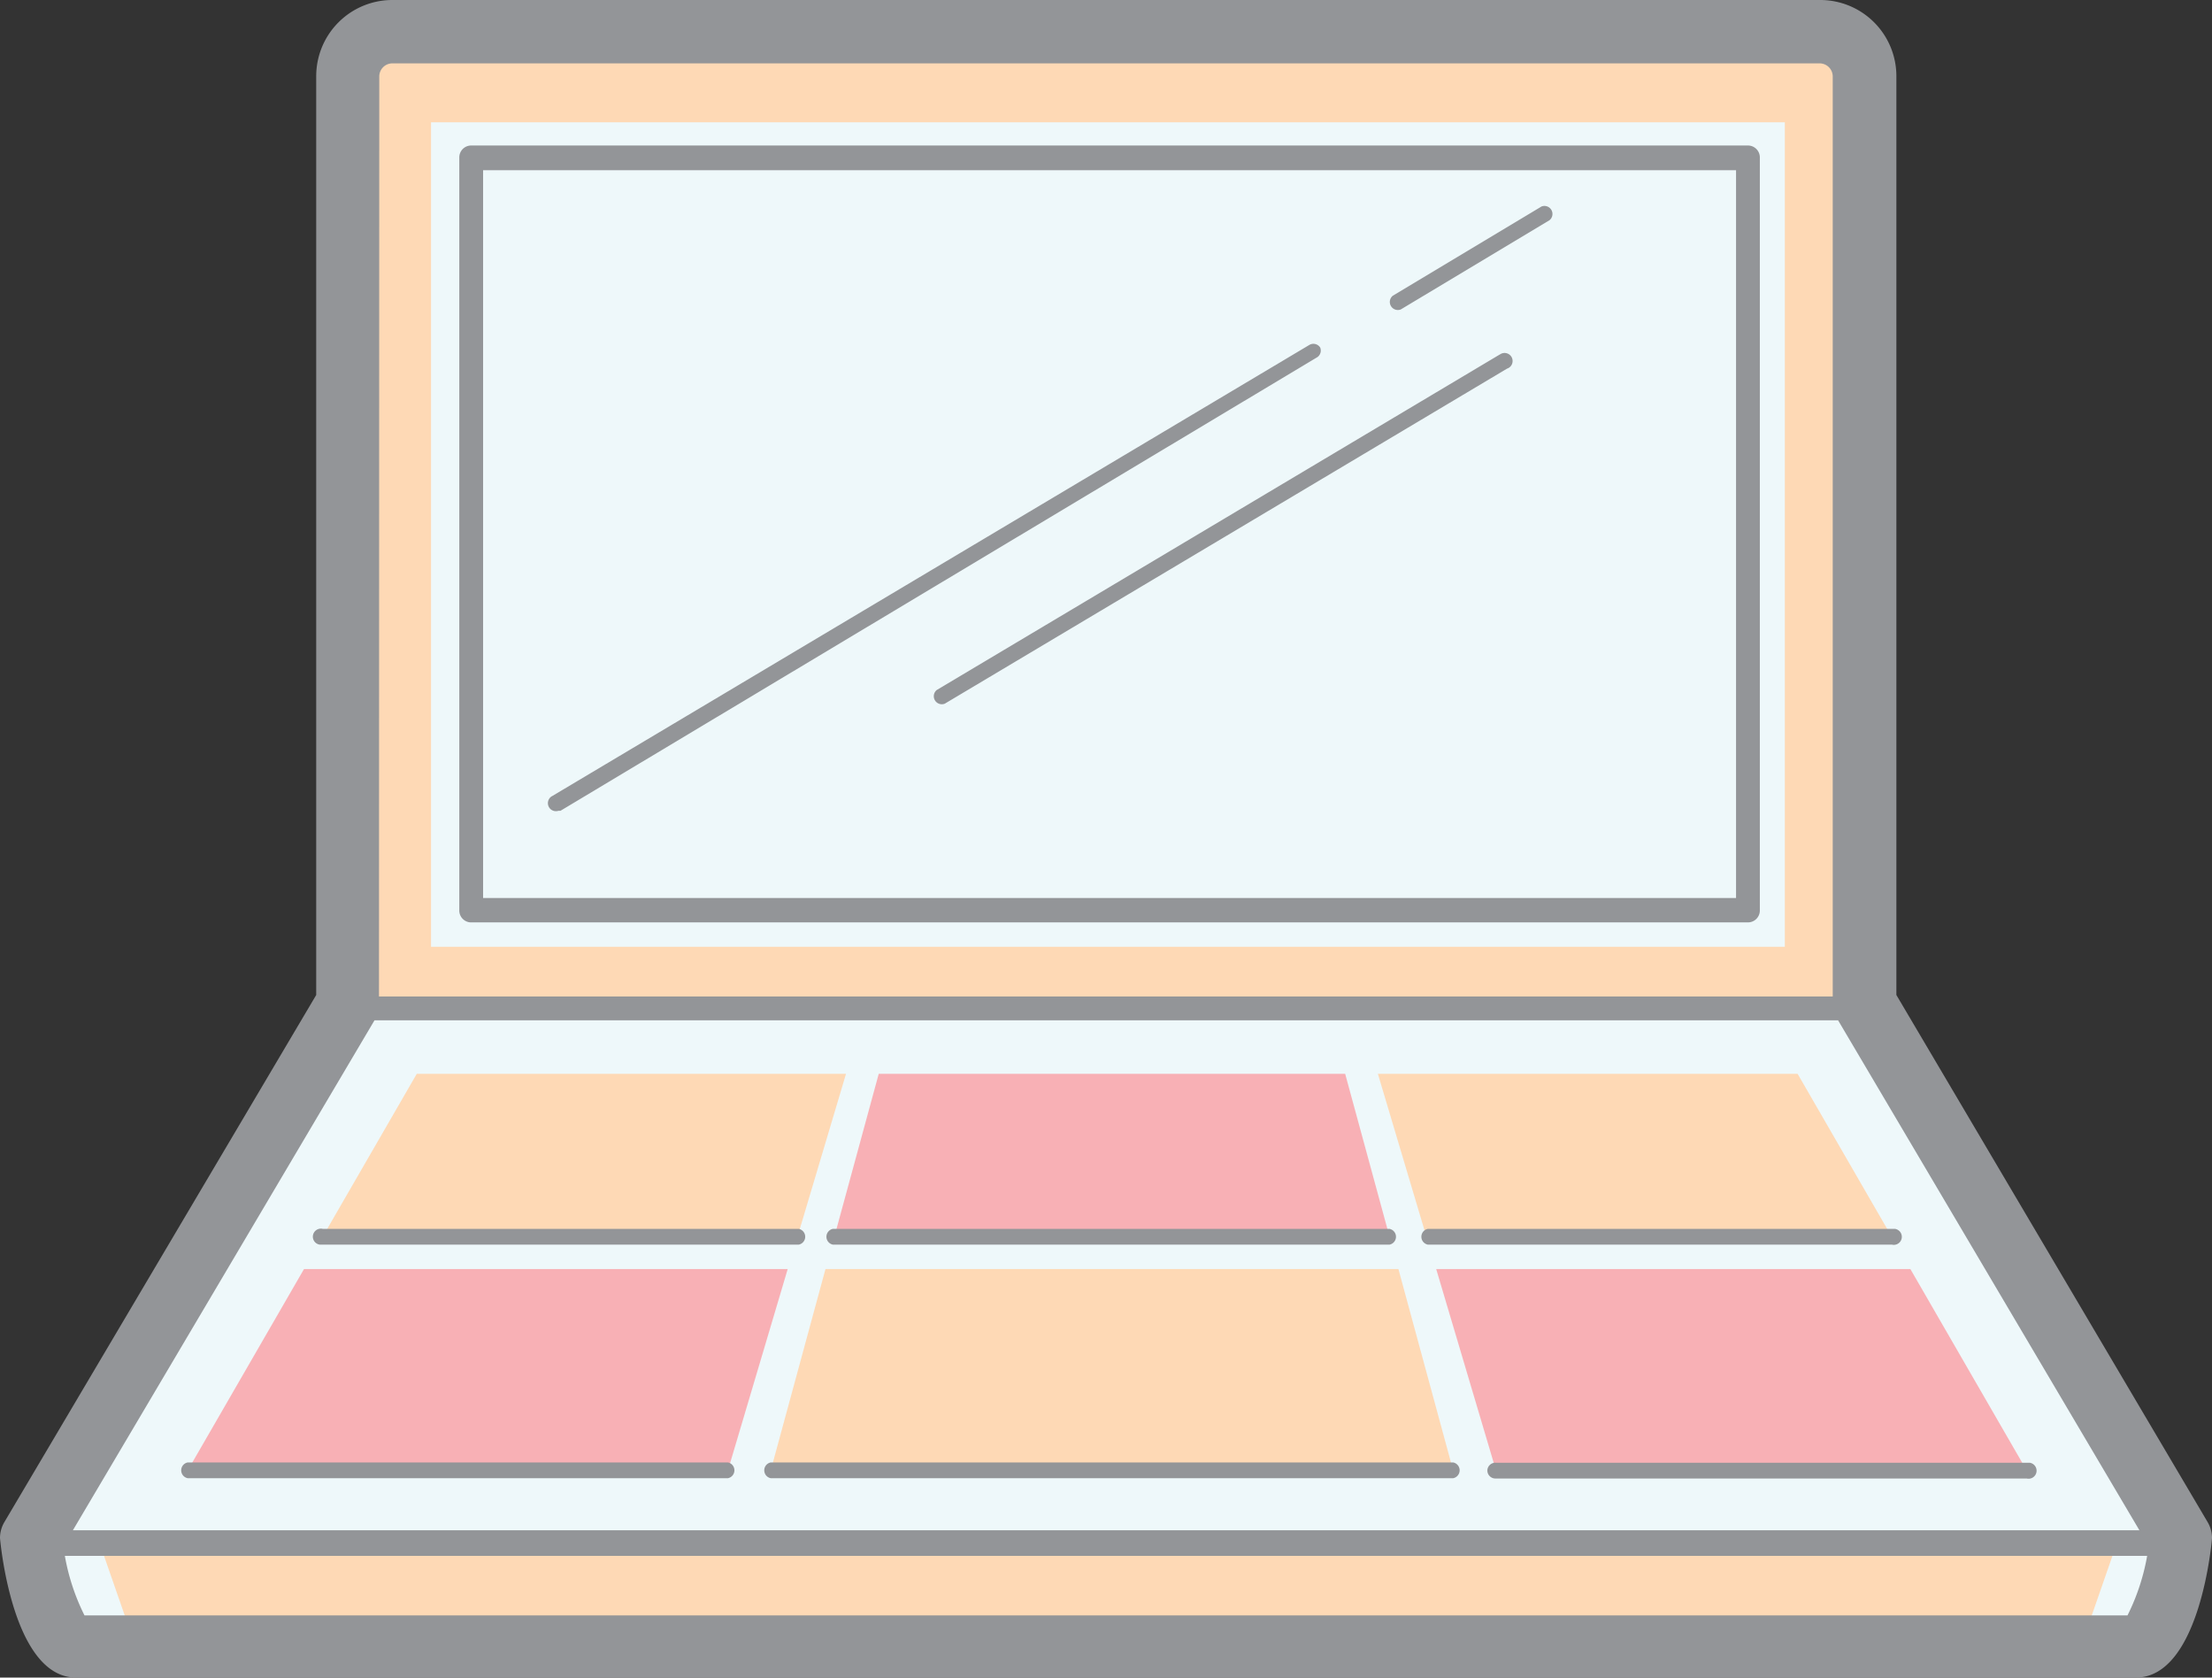 <svg xmlns="http://www.w3.org/2000/svg" viewBox="0 0 74.36 56.38"><rect x="0" y="0" width="74.36" height="56.38" fill="#333333" stroke="none"/><title>Depositphotos_119988176_06</title><g data-name="Layer 2"><g data-name="Layer 1"><g data-name="Layer 2"><g data-name="Layer 1-2"><path fill="#eef8fa" d="M62.91 33.75V1.31H11.7v32.44L1.12 51.46l1.15 4.09 69.87-.09 1.24-4-10.47-17.71z"/><path fill="#fed9b5" d="M3.33 51.81l1.13 3.25h65.59l1.13-3.25H3.33z"/><path d="M12.21 1.2v32.69h50.18V1.2zM60 31.82H14.49V4.11H60z" fill="#fed9b5"/><path fill="#f8b0b5" d="M46.71 41.56l-1.49-5.47H29.54l-1.49 5.47h18.66z"/><path fill="#fed9b5" d="M63.59 41.56l-3.16-5.47H46.32l1.63 5.47h15.64z"/><path fill="#fed9b5" d="M14.01 36.09l-3.16 5.47h15.96l1.63-5.47H14.01z"/><path fill="#f8b0b5" d="M10.22 42.65l-3.91 6.77h18.16l2.01-6.77H10.22z"/><path fill="#f8b0b5" d="M68.13 49.42l-3.91-6.77H48.28l2.01 6.77h17.84z"/><path fill="#fed9b5" d="M27.75 42.65l-1.84 6.77h22.94l-1.84-6.77H27.75z"/><path d="M15.84 31h42.92a.4.4 0 0 0 .4-.4V5.29a.4.4 0 0 0-.4-.4H15.84a.4.4 0 0 0-.4.4v25.29a.4.4 0 0 0 .38.42zm.4-25.28h42.12v24.46H16.24z" fill="#939598"/><path d="M51.82 6.94l-5 3a.27.27 0 0 0 .27.46l5-3a.27.27 0 0 0-.27-.46z" fill="#939598"/><path d="M44.38 11.68a.27.27 0 0 0-.36-.09L18.57 26.75a.27.27 0 0 0 .2.5h.07L44.29 12a.27.27 0 0 0 .09-.32z" fill="#939598"/><path d="M50.39 11.93l-18.9 11.26a.27.27 0 0 0 .27.46l18.9-11.26a.27.27 0 1 0-.2-.5z" fill="#939598"/><path d="M28 41.83h18.71a.27.27 0 0 0 0-.53H28a.27.27 0 0 0 0 .53z" fill="#939598"/><path d="M48 41.83h15.6a.27.27 0 1 0 .1-.53H48a.27.27 0 0 0 0 .53z" fill="#939598"/><path d="M10.85 41.83h16a.27.27 0 0 0 0-.53h-16a.27.27 0 1 0-.1.53z" fill="#939598"/><path d="M6.31 49.68h18.16a.27.27 0 0 0 0-.53H6.31a.27.27 0 0 0 0 .53z" fill="#939598"/><path d="M50 49.42a.27.27 0 0 0 .27.27h17.86a.27.27 0 1 0 .1-.53H50.29a.27.27 0 0 0-.29.25z" fill="#939598"/><path d="M48.85 49.15H25.91a.27.27 0 0 0 0 .53h22.94a.27.27 0 0 0 0-.53z" fill="#939598"/><path d="M63.75 33.44V2.56A2.56 2.56 0 0 0 61.19 0h-48a2.56 2.56 0 0 0-2.56 2.56v30.88L.15 51.15a1.06 1.06 0 0 0-.15.54s.39 4.69 2.56 4.69H71.8c2.17 0 2.56-4.64 2.56-4.69a1.06 1.06 0 0 0-.15-.54zm-51-30.88a.44.44 0 0 1 .43-.43h48a.44.44 0 0 1 .43.43v30.93H12.74zm-.16 31.73h49.2l10.13 17.14H2.45zm58.94 20H2.84a7.27 7.27 0 0 1-.66-2h70a7.27 7.27 0 0 1-.66 2z" fill="#939598"/></g></g></g></g></svg>
